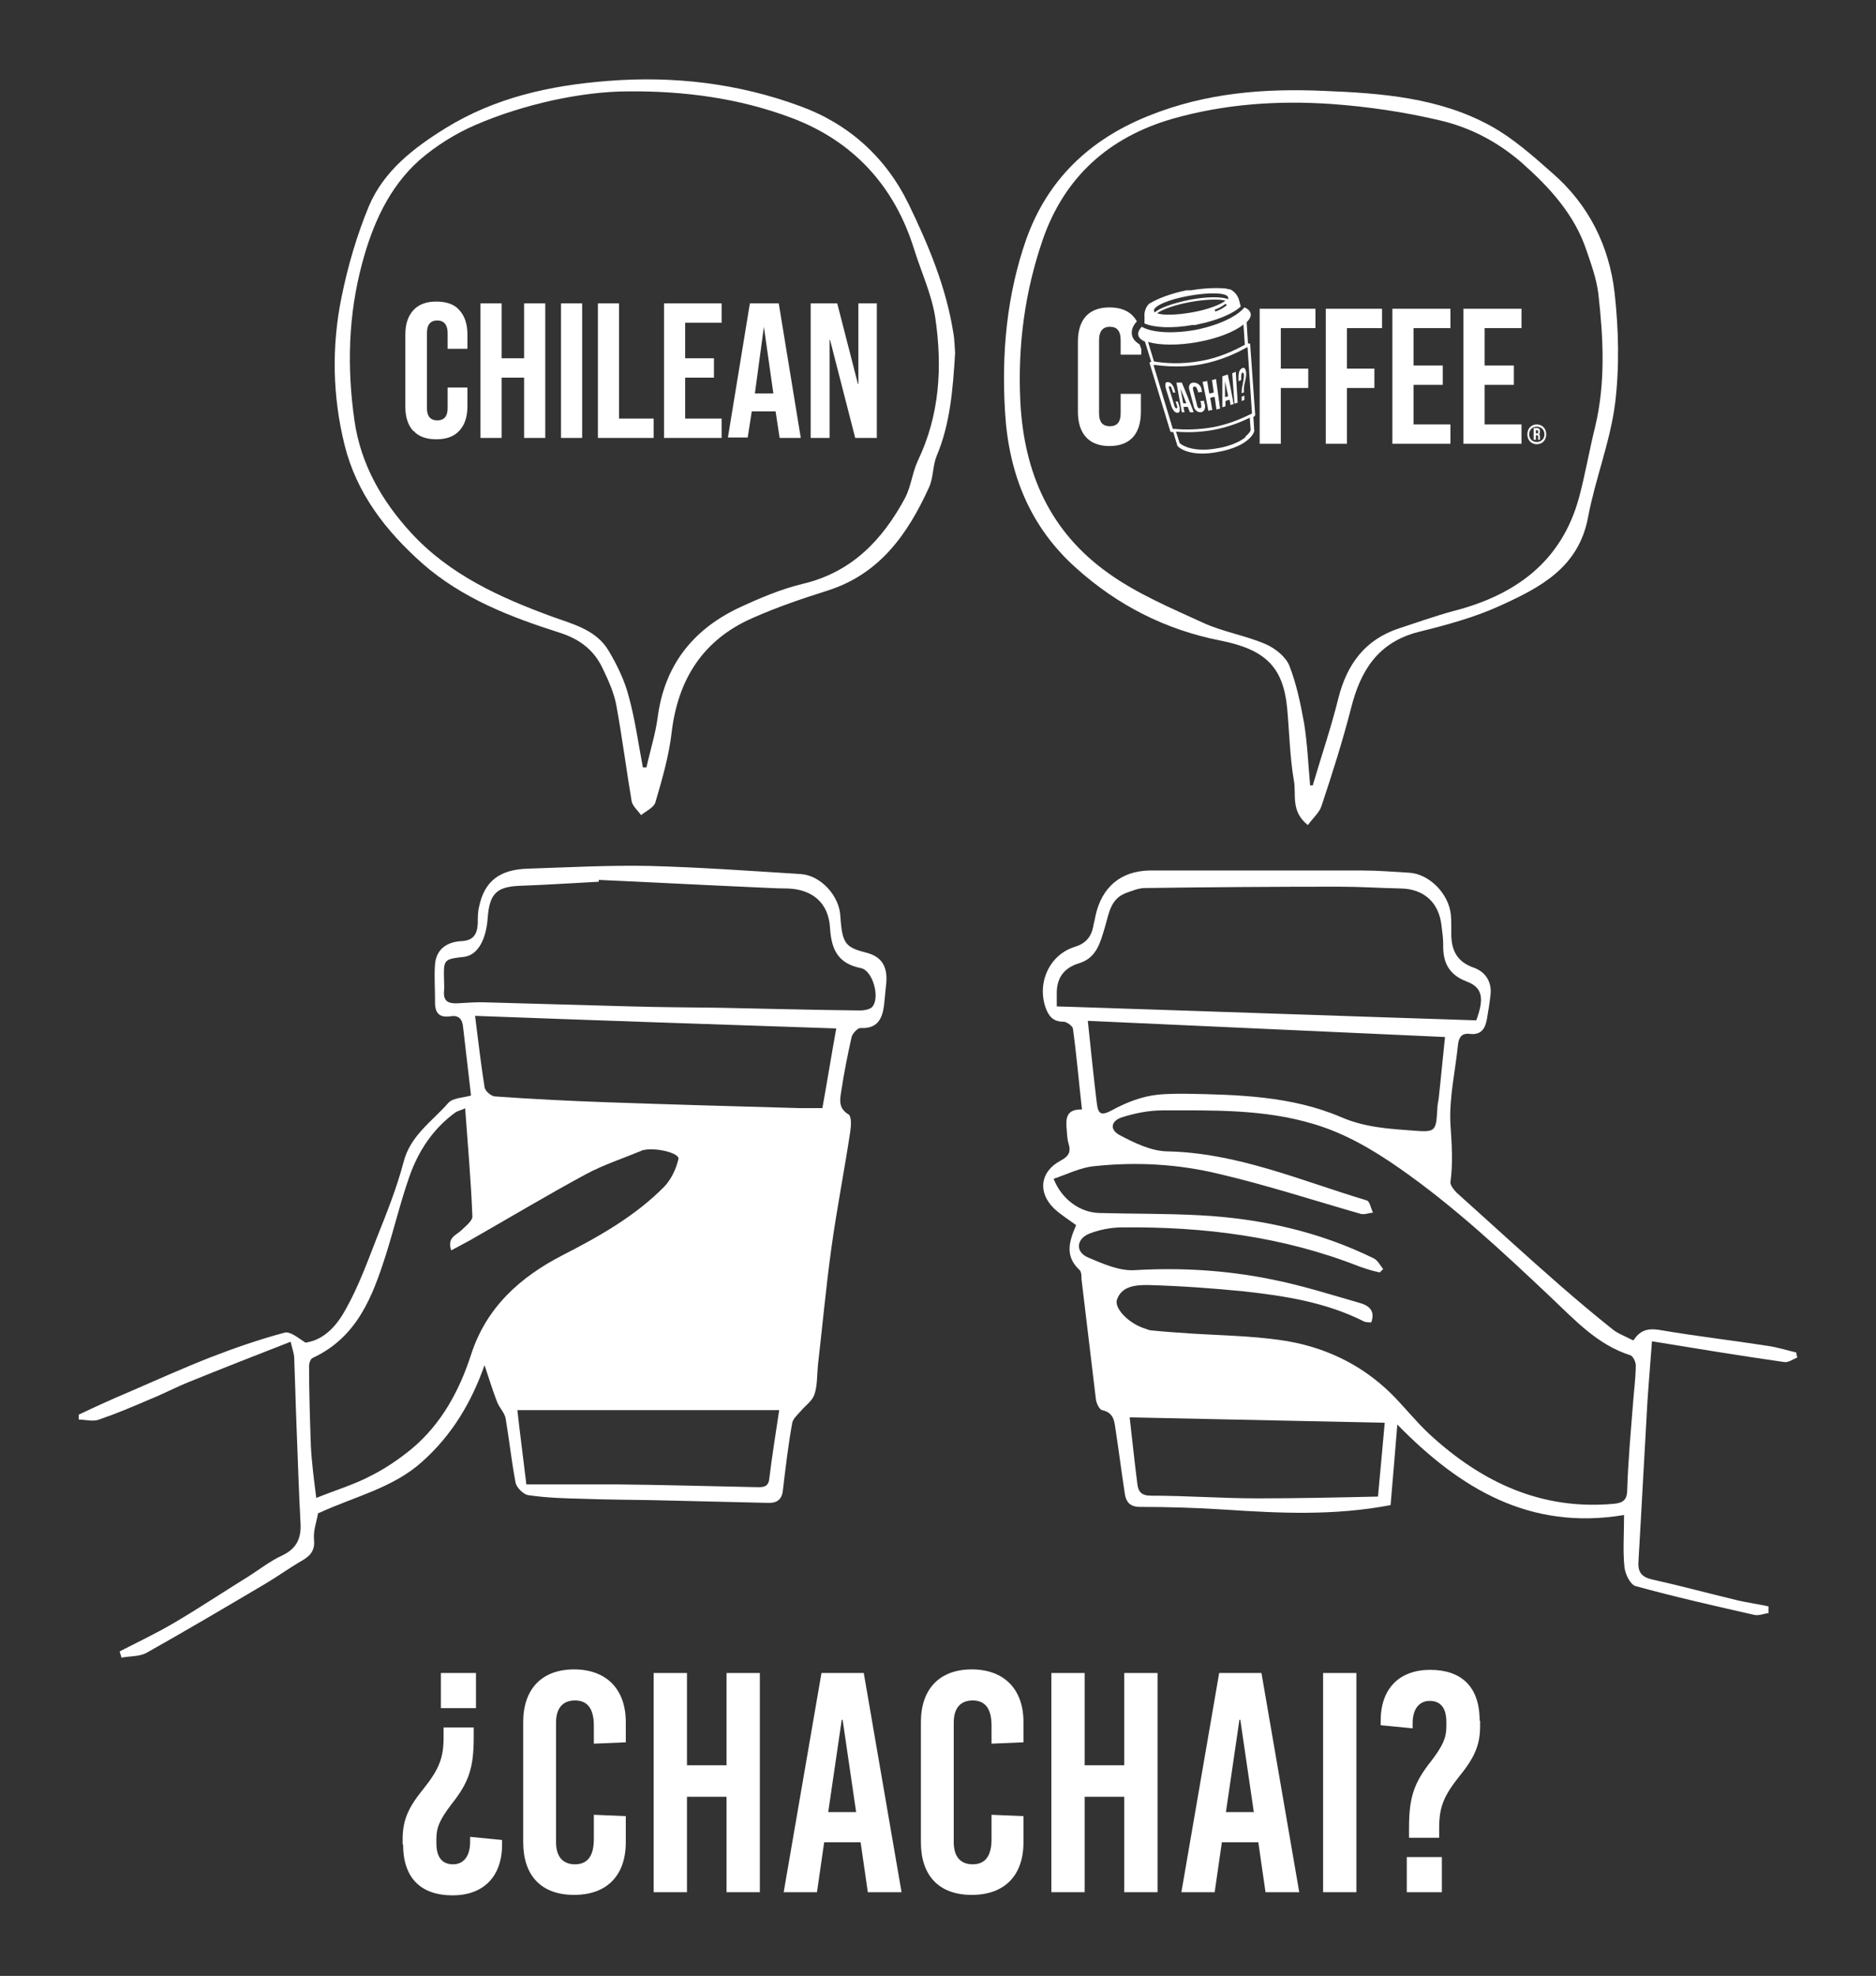 <?xml version="1.0" encoding="UTF-8"?>
<svg id="Capa_1" xmlns="http://www.w3.org/2000/svg" version="1.1" viewBox="0 0 417 439">
  <rect x="0" y="0" width="417" height="439" fill="#333333" stroke="none"/>
  <!-- Generator: Adobe Illustrator 29.8.2, SVG Export Plug-In . SVG Version: 2.1.1 Build 3)  -->
  <defs>
    <style>
      .st0 {
        fill: #fff;
      }
    </style>
  </defs>
  <path class="st0" d="M253.7,78.7v-1.1l-.4-1.1c-1.2-.7-1.6-1.5-1.7-2.2-.1-.7,0-1.7,1.1-2.9-1.1-2-3.1-3.1-6.1-3.1-4.6,0-7,2.7-7,7.6v15.6c0,4.8,2.4,7.6,7,7.6s7-2.7,7-7.6v-4h-4.5v4.3c0,2.1-.9,2.9-2.4,2.9s-2.4-.8-2.4-2.9v-16.2c0-2.1.9-3,2.4-3s2.4.8,2.4,3v3.2h4.5Z"/>
  <path class="st0" d="M341.6,94.3c1.2,0,2.1.9,2.1,2.2s-.9,2.2-2.1,2.2-2.1-.9-2.1-2.2.9-2.2,2.1-2.2M341.6,98.2c1,0,1.7-.7,1.7-1.7s-.7-1.7-1.7-1.7-1.7.7-1.7,1.7.7,1.7,1.7,1.7M341.9,97.8c0,0,0-.1,0-.4v-.3c0-.3,0-.4-.3-.4h-.2v1h-.5v-2.6h.7c.5,0,.7.2.7.7h0c0,.4,0,.6-.3.6.2,0,.3.3.3.6v.3c0,.1,0,.2,0,.4h-.5ZM341.4,95.6v.7h.2c.2,0,.3,0,.3-.3h0c0-.3,0-.4-.2-.4h-.2Z"/>
  <polygon class="st0" points="284.7 81.9 290.8 81.9 290.8 86.2 284.7 86.2 284.7 98.6 280 98.6 280 68.6 292.4 68.6 292.4 72.9 284.7 72.9 284.7 81.9"/>
  <polygon class="st0" points="299.4 81.9 305.5 81.9 305.5 86.2 299.4 86.2 299.4 98.6 294.7 98.6 294.7 68.6 307.2 68.6 307.2 72.9 299.4 72.9 299.4 81.9"/>
  <polygon class="st0" points="314.2 81.2 320.7 81.2 320.7 85.5 314.2 85.5 314.2 94.3 322.4 94.3 322.4 98.6 309.5 98.6 309.5 68.6 322.4 68.6 322.4 72.9 314.2 72.9 314.2 81.2"/>
  <path class="st0" d="M261.8,89.2c.1.4.2.5.3.9.3,1.1.1,1.7-.4,1.6-.8,0-1.2-1.1-1.4-1.7-.4-1.2-.7-2.3-1.1-3.5-.3-1.1-.2-1.7.4-1.6.8,0,1.3,1,1.5,1.7,0,.3.1.4.2.6-.3,0-.4,0-.6,0,0-.3-.1-.4-.2-.7-.1-.5-.3-.7-.5-.7-.2,0-.3.2-.1.6.4,1.2.7,2.4,1.1,3.6.1.5.3.7.5.7.2,0,.3-.2.1-.6-.1-.4-.2-.6-.3-.9.2,0,.4,0,.6,0"/>
  <path class="st0" d="M265.3,91.6c-.3,0-.5,0-.8,0-.2-.5-.3-.7-.5-1.2-.4,0-.6,0-.9,0,0,.5.1.7.2,1.2-.3,0-.4,0-.6,0-.4-2.2-.8-4.4-1.2-6.6.5,0,.7,0,1.2,0,.9,2.2,1.8,4.3,2.6,6.5M263,89.6c.3,0,.4,0,.7,0-.4-1.1-.9-2.2-1.3-3.3.2,1.1.4,2.2.6,3.3"/>
  <path class="st0" d="M267.6,88.9c0,.3.1.5.2.9.2.7,0,1.7-.9,1.8-.9,0-1.5-.7-1.6-1.5-.3-1.1-.6-2.3-.9-3.4-.3-.8,0-1.7.9-1.7.9,0,1.6.6,1.8,1.5,0,.3,0,.4.1.6-.4,0-.5,0-.9.1,0-.3,0-.4-.2-.7-.1-.5-.3-.6-.6-.6-.3,0-.4.2-.3.7.3,1.2.6,2.3.9,3.5.1.5.3.6.6.6.3,0,.4-.2.3-.7,0-.4-.1-.6-.2-.9.3,0,.5,0,.8-.1"/>
  <path class="st0" d="M269.5,91.1c-.3,0-.5,0-.9.2-.4-2.2-.8-4.3-1.3-6.5.4,0,.6,0,1-.2.2.9.3,1.9.5,2.8.4,0,.6-.1,1-.2-.1-.9-.3-1.9-.4-2.8.4,0,.6-.1.9-.2.3,2.2.6,4.4.9,6.6-.3,0-.5.1-.8.2-.1-.9-.3-1.9-.4-2.8-.4,0-.6.1-1,.2.2.9.3,1.9.5,2.8"/>
  <path class="st0" d="M274.2,89.8c-.3,0-.4.1-.7.2,0-.5-.1-.7-.2-1.2-.4.1-.6.2-.9.3,0,.5,0,.8,0,1.2-.3,0-.4.1-.7.2,0-2.3,0-4.6,0-6.9.5-.2.7-.2,1.2-.4.5,2.2.9,4.3,1.3,6.5M272.3,88.2c.3,0,.5-.1.7-.2-.2-1.1-.5-2.2-.7-3.3,0,1.2,0,2.3,0,3.5"/>
  <path class="st0" d="M274,82.9c.3-.1.4-.2.7-.3.1,2.3.3,4.6.4,6.9-.3,0-.4.1-.7.2-.2-2.3-.3-4.5-.5-6.8"/>
  <path class="st0" d="M276,87.5c0-.1,0-.2,0-.4,0-1.2.5-2.4.5-3.7,0-.5-.1-.6-.3-.6-.2,0-.3.3-.3.8,0,.3,0,.5,0,.8-.2.1-.3.2-.6.3,0-.3,0-.4,0-.7,0-.8,0-1.8.8-2.2.5-.3.9.2.9,1.3,0,1.3-.6,2.4-.5,3.7,0,.1,0,.3,0,.4-.2,0-.3.1-.5.2M276.6,87.8c0,.4,0,.6,0,1.1-.2,0-.3.1-.6.2,0-.4,0-.6,0-1,.2,0,.3-.1.6-.2"/>
  <path class="st0" d="M277.9,76.6c0-.1,0-.3-.2-.3,0,0-.2,0-.3,0l-.3-4.7c.7-.7,1-1.3.9-1.9-.1-.6-.6-1.1-1.4-1.4-1.6,2-5.8,4-10.9,5-5.1.9-9.7.6-11.9-.7-.6.6-.9,1.3-.8,1.8.1.6.6,1.1,1.5,1.5l1.4,4.5c0,0-.2,0-.3.1-.1.1-.1.3,0,.4l4.5,14.8c0,.2.2.3.4.3,0,0,.2,0,.3,0l.9,3h0c0,.2,2.5,2.7,9.1,1.4,7.1-1.3,8-4.5,8-4.6h0c0,0-.2-3.2-.2-3.2,0,0,.2,0,.2-.1.1,0,.2-.2.2-.4l-1.1-15.5ZM255.3,76c2.4.7,6.5.8,10.9,0,4.5-.8,8.2-2.3,10.2-3.9l.3,4.5c-2,1.1-5.6,2.9-9.8,3.6-4.3.8-8.2.5-10.4.1l-1.3-4.3ZM276.9,97.1c-1.7,1.4-4.4,2.2-6.3,2.5-3.2.6-5.4.2-6.6-.2-1.1-.4-1.7-.8-1.8-1l-.8-2.5c2.2.2,5.2.2,8.4-.4,3.2-.6,6-1.7,8-2.7l.2,2.7c0,.2-.3.8-1.2,1.5M277.8,92.1c-2,1-4.9,2.2-8.1,2.8-3.3.6-6.4.6-8.5.4-.2,0-.3,0-.5,0l-4.3-14.2c.2,0,.3,0,.5,0,2.3.3,6.1.6,10.3-.2,4.1-.8,7.6-2.4,9.7-3.6.2,0,.3-.2.4-.2l1,14.8c-.1,0-.3.1-.4.2"/>
  <path class="st0" d="M275.8,68.1l-.4-1.5c-.3-1-1-1.8-1.9-2.3,0,0,0,0,0,0-.3,0-.7-.1-1-.2-2.1-.2-4.8-.1-7.8.4,0,0-.2,0-.2,0,0,0-.1,0-.2,0h-.2c0,0-.1,0-.2,0,0,0-.2,0-.2,0-2.9.6-5.5,1.5-7.4,2.5-.3.2-.6.3-.9.5,0,0,0,0,0,0-.7.7-1.1,1.8-1,2.8v1.6c.1,0,.1,0,.1,0,2.1.9,6.1,1.1,10.6.3.2,0,.3,0,.5,0h0c.2,0,.3,0,.5-.1,4.5-.9,8.2-2.5,9.8-4.1h0ZM265,69.4c-3.4.6-6.5.7-7.8.2,1.2-.9,4.1-1.9,7.4-2.5,3.3-.6,6.4-.7,7.8-.3-1.1.9-4,2-7.4,2.6M270.1,69.2c0-.2,0-.3-.1-.4.9-.3,1.6-.7,2.4-1.3.1.1.2.2.3.3-.7.6-1.6,1.1-2.5,1.4M272.8,66.4c-1.4-.5-4.7-.5-8.3.2-3.6.7-6.7,1.8-7.8,2.8-.1-.1-.2-.2-.2-.3-.2-1.1,3.3-2.6,7.9-3.4,4.5-.8,8.4-.7,8.6.4,0,.1,0,.3,0,.4"/>
  <polygon class="st0" points="180.2 67.4 186.1 67.4 190.7 85.3 190.8 85.3 190.8 67.4 194.9 67.4 194.9 97.3 190.1 97.3 184.5 75.5 184.4 75.5 184.4 97.3 180.2 97.3 180.2 67.4"/>
  <g>
    <polygon class="st0" points="330 81.2 336.5 81.2 336.5 85.5 330 85.5 330 94.3 338.2 94.3 338.2 98.6 325.3 98.6 325.3 68.6 338.2 68.6 338.2 72.9 330 72.9 330 81.2"/>
    <path class="st0" d="M363.1,297.8c1.7-2.7,3.8-2.7,6.5-2.2,7.7,1.3,15.5,2.2,23.2,3.4,2.2.3,4.4,1,6.5,1.5,0,.4.1.7.2,1.1-1,.4-2,1.2-3,1-9.8-1.4-19.5-3-29.3-4.6-.3,4.3-.7,8.8-1,13.3-.7,11.9-1.3,23.8-2,35.6-.2,2.6.9,3.6,3.4,4.1,6.3,1.4,12.5,3.1,18.8,4.6,2.2.5,4.5.8,6.7,1.3,0,.5,0,1,0,1.5-1,.1-2.1.6-3.1.4-8.8-2-17.7-4-26.4-6.4-1.2-.3-2.3-2.6-2.5-4.1-.4-3.7-.1-7.5-.1-11.7-21,3.5-36.5-5.9-50.4-20.1-.5,6.2-1,12-1.5,17.9-12.6,2.4-24.7,1.8-36.8,1-6.2-.4-12.5-.6-18.8-.6-2.3,0-3.2-1-3.5-3.1-.7-4.6-1.3-9.3-2-13.9-.3-1.9-.3-3.9-3-4.5-.6-.1-1.3-1.5-1.4-2.4-1.1-8.9-2.1-17.8-3.2-26.7,0-.7,0-1.7-.5-2.1-3.3-3.1-2.2-6.4-.7-9.9-1.6-1.2-3.4-2.3-4.9-3.7-3.7-3.6-3.1-8.2,1.4-10.6,1.9-1,2.4-2,1.8-3.9-.3-1-.3-2.1-.4-3.1-.2-2.3-.2-4.5,3.4-4.4-.7-6.2-1.2-12.1-2-17.9,0-.6-1.4-1.6-2.1-1.6-2.2,0-3.2-1.1-3.9-2.9-2.1-5.6.7-11.9,6.3-13.7,2.4-.7,3.7-2.1,4.2-4.5.1-.8.4-1.6.5-2.4,1.4-6.4,5.6-10,12.1-10.1,15.7,0,31.5,0,47.2,0,3.5,0,7,.3,10.5.5,4.4.3,8.7,4.6,9.2,9.3.1,1.2.1,2.5.1,3.8-.1,3.8,1,6.6,5,8,2.6.9,4.1,3.2,3.7,6.2-.2,1.8-.5,3.5-.8,5.3-.4,2.1-1.3,3.5-3.8,3.2-1.6-.2-2.4.6-2.6,2.3-.6,5.9-2,11.9-1.7,17.7.3,4.4.6,8.7,0,13,0,.7.8,1.7,1.4,2.3,7.7,6.9,15.3,13.9,23.1,20.7,3.8,3.3,7.6,6.5,11.5,9.6,1.2,1,2.7,1.5,4.2,2.3M307.5,281.9c-.3.3-.5.5-.8.8-.9-.2-1.8-.4-2.7-.7-.6-.2-1.2-.4-1.8-.6-17-6.7-34.7-8.9-52.8-8.7-2.4,0-5,.5-7.3,1.4-2.9,1.2-3.1,4.1-.2,5.3,3.3,1.4,6.9,3,10.3,2.8,10.2-.6,20.3,0,30.2,2,6.7,1.3,13.3,3.4,19.9,5.3,1.8.5,3.5,1.6,2.5,4.3-.6,0-1.3,0-1.8-.3-8.4-4.2-17.5-5.6-26.6-6.6-7-.7-14.1-1.2-21.2-1.4-2.5,0-5.8.1-6.9,3.2-.7,1.9,2.4,5.1,5.7,6.3.7.2,1.4.6,2.1.6,3,.3,6,.5,9,.7,6.4.4,12.9.5,19.3,1.4,9.5,1.3,18,5.2,24.9,12,2.9,2.9,5.4,6.1,8.4,8.9,11.6,10.7,24.9,17,41.1,15.5,1.9-.2,2.9-.8,2.9-3.1.2-6.4.8-12.9,1.3-19.3.2-2.8.6-5.6.6-8.4,0-.7-.6-2-1.2-2.2-7.3-2.3-12.3-7.8-17.6-12.8-10.8-10.2-21.6-20.3-33.8-28.8-5.9-4.1-12-7.7-19.1-9.8-11-3.3-22.3-3-33.5-3-3,0-6,.6-8.9,1.5-2.6.8-2.9,2.8-.6,4,3.2,1.7,6.9,3.5,10.4,3.6,15.7.3,29.8,6.5,44.5,10.9.7.2.9,1.8,1.4,2.7-.9.1-1.9.5-2.7.3-10.5-3-20.9-6.4-31.6-8.9-9.1-2.2-18.4-2.7-27.7-1.7-3.1.3-6,1.8-9,2.8,1.8,4.6,5.9,7.5,10.2,7.6,7.4.2,14.8.1,22.2.5,13.5.7,26.6,3.6,38.8,9.6.8.4,1.4,1.5,2,2.3M328.1,226.8c1.9-5,1.4-7.4-2-8.7-4-1.5-5.4-4.2-5.3-8.2,0-1.4-.2-2.9-.4-4.4-.6-5-3.9-8-9-8.1-4.6-.1-9.2-.4-13.7-.4-14.4,0-28.8.1-43.2.3-1.4,0-2.8.6-4.2,1.1-3.5,1.3-3.8,4.6-4.7,7.6-1,3.3-1.8,6.8-5.7,8q-5,1.5-5,6.6c0,1.1,0,2.2,0,3,31.2,1,62.2,2.1,93.3,3.1M241.8,226.8c.7,6.7,1.3,12.5,2,18.3.3,2.6,1.1,2.8,3.5,1.5,2.4-1.3,5-2.4,7.7-3,2.7-.6,5.6-.6,8.4-.6,11.8.2,23.7.5,34.7,5.2,5.3,2.3,10.7,2.6,16.1,3,5,.4,5,.1,5.3-5,0-.7.2-1.4.3-2.2.5-4.5.9-9,1.4-13.6-26.6-1.2-52.9-2.4-79.5-3.6M251.1,314.9c.6,5.2,1.1,10,1.7,14.7.2,1.8.9,2.7,3,2.7,7.9,0,15.8.6,23.8.6,8.9,0,17.9-.2,26.7-.4.5-5.6,1-10.6,1.5-16.4-19-.4-37.7-.8-56.7-1.2"/>
    <path class="st0" d="M290.7,183.3c-3.9-3.1-2.5-6.8-3.1-9.9-.9-5.3-1-10.8-1.5-16.2-.9-8.9-4.7-12.9-14.9-14.9-12.2-2.4-22.9-7.9-32-16.1-10.2-9.1-15-20.9-15.8-34.7-.8-13.1.4-26,4.7-38.3,4.7-13.2,14-22.2,27.3-27.5,12.7-5.1,25.7-6.1,39-5.5,12.7.5,25.6,1.5,37,7.8,4.9,2.7,9.3,6.6,13.6,10.4,8.1,7,12.7,16.2,13.9,26.7.9,8.1,1.1,16.5.1,24.6-1.1,8.5-4.4,16.7-6,25.2-2.1,11.3-10.8,15.7-19.6,19.7-5.7,2.6-12,4.3-18.1,5.8-9,2.3-12.9,8.6-15,17-1.9,7.4-4.2,14.6-6.6,21.8-.5,1.4-1.8,2.5-2.9,4M291.2,174.5h.6c1.9-6.5,4.1-12.9,5.7-19.4,1.9-7.5,5.9-13,13.5-15.5,4-1.3,7.9-2.7,11.9-3.8,13.8-3.5,24.2-10.9,28.1-25.3,1.4-5.2,2.3-10.6,3.6-15.8,2.3-9.7,1.8-19.5.7-29.3-.4-3.4-1.6-6.7-2.7-9.9-2.7-8-8.3-14-14.4-19.4-5.2-4.5-11.2-7.7-17.9-9.3-8-1.9-16.1-3.1-24.4-3.7-12-.8-23.7,0-35.3,3.3-14.2,4.1-24,13-28.8,26.8-4,11.6-5.6,23.5-5,36,.8,15.9,6.6,28.9,19.5,38.1,6.4,4.6,14,7.8,21.2,11.1,4.4,2,9.4,2.8,13.8,4.7,2.1.9,4.5,2.8,5.3,4.8,1.6,4.1,2.5,8.5,3.3,12.9.7,4.5.9,9,1.3,13.5"/>
  </g>
  <g>
    <path class="st0" d="M91.9,95.8c-1.2-1.3-1.8-3.1-1.8-5.4v-16.1c0-2.3.6-4.1,1.8-5.4,1.2-1.3,2.9-1.9,5.1-1.9s4,.6,5.1,1.9c1.2,1.3,1.8,3.1,1.8,5.4v3.2h-4.4v-3.5c0-1.8-.8-2.8-2.3-2.8s-2.3.9-2.3,2.8v16.7c0,1.8.8,2.7,2.3,2.7s2.3-.9,2.3-2.7v-4.6h4.4v4.2c0,2.3-.6,4.1-1.8,5.4-1.2,1.3-2.9,1.9-5.1,1.9s-4-.6-5.1-1.9"/>
    <polygon class="st0" points="106.8 67.4 111.5 67.4 111.5 79.6 116.5 79.6 116.5 67.4 121.2 67.4 121.2 97.3 116.5 97.3 116.5 83.9 111.5 83.9 111.5 97.3 106.8 97.3 106.8 67.4"/>
    <rect class="st0" x="124.7" y="67.4" width="4.7" height="29.9"/>
    <polygon class="st0" points="132.9 67.4 137.6 67.4 137.6 93 145.3 93 145.3 97.3 132.9 97.3 132.9 67.4"/>
    <polygon class="st0" points="147.6 67.4 160.4 67.4 160.4 71.7 152.3 71.7 152.3 79.6 158.7 79.6 158.7 83.9 152.3 83.9 152.3 93 160.4 93 160.4 97.3 147.6 97.3 147.6 67.4"/>
    <path class="st0" d="M166.7,67.4h6.4l4.9,29.9h-4.7l-.9-5.9h0c0,0-5.3,0-5.3,0l-.9,5.8h-4.4l4.9-29.9ZM171.9,87.4l-2.1-14.8h0l-2,14.8h4.2Z"/>
    <path class="st0" d="M70.7,336.2c-.3,1.8-1.1,3.9-.9,5.9.3,2.8-1.3,3.9-3.3,5-2.5,1.5-4.9,3.2-7.4,4.7-8.8,5.2-17.6,10.4-26.5,15.4-1.6.9-3.7.7-5.6,1.1-.1-.5-.3-.9-.4-1.4,4.1-2.1,8.3-4.1,12.2-6.4,5.6-3.3,11-6.9,16.5-10.3,2.5-1.6,4.8-3.4,7.4-4.6,3.2-1.5,4.3-3.8,4.1-7.2-.4-7.3-.6-14.6-.9-21.9-.2-4.9-.3-9.8-.5-14.7,0-1-.4-2-.8-3.7-7.7,3-15.1,5.9-22.5,8.9-3,1.2-5.8,2.7-8.8,3.9-3.7,1.6-7.5,3.2-11.3,4.5-1.3.5-3,0-4.5,0v-1.1c3.6-1.7,7.3-3.4,11.1-5,6-2.6,12-5.3,18.1-7.7,5.4-2.1,10.9-4,16.5-5.5,1.3-.4,3.1,1.2,4.7,2.2,4.3-.6,7.1-4,9-7.5,2.8-5,4.8-10.5,6.9-15.9,2.2-5.5,4.4-11,5.9-16.7,1.5-5.9,6.3-9,9.9-13.1,1-1.2,3.4-1.2,5.1-1.7-.6-5.2-1.2-10.3-1.8-15.5-.2-1.6-1.1-2.4-2.8-2.1-2.7.4-3.5-1-3.4-3.5,0-2.7-.2-5.4,0-8.1.3-3.3,2.6-4.9,5.8-5.1,2.7-.1,3.6-1.5,3.7-4,0-1.3,0-2.5.3-3.7,1.2-5.6,4.5-8.2,10.8-8.4,9.1-.3,18.2-.8,27.3-.6,11.1.3,22.3,1.1,33.4,1.8,4.5.3,8.6,4.9,8.8,9.4.4,6.2,1.2,6.9,5.9,8.1,3.4.9,4.6,3.2,4.3,6.7-.2,1.7-.3,3.3-.5,5-.4,3-1.5,5.2-5.2,5-.7,0-1.8,1.2-2,2-.9,4-1.7,8-2.3,12-.3,1.9-.7,3.8,1.6,5.2.7.4.6,2.5.4,3.8-1.3,8.6-3,17.2-4.2,25.9-1.2,8.7-2,17.4-3,26.1-.2,2.2-.1,4.5-.8,6.5-.5,1.4-2,2.4-3,3.6-.7.8-1.7,1.7-1.9,2.6-.9,5-1.5,10.1-2.1,15.2-.3,2.2-1.7,2.7-3.5,2.6-8.5-.2-16.9-.4-25.4-.6-5.1-.1-10.2-.1-15.4-.3-4.1-.1-8.1-.2-12.2-.8-1.1-.1-2.7-1.7-2.9-2.8-.9-4.7-1.4-9.5-2.2-14.2-.2-1.3-1.4-2.4-1.9-3.7-1-2.6-1.8-5.2-2.8-8.2-2.9,8.3-7.3,15.6-13.8,21.4-6.5,5.9-15.1,7.8-22.9,11.4M103.5,246.2c-1.1.5-1.7.6-2.2.9-5,3.6-8.3,8.6-10.3,14.3-2,5.7-3.4,11.6-5.2,17.3-3,9.4-6.4,18.4-16.3,23-.5.2-.8,1.2-.8,1.8,0,5.9.2,11.9.4,17.8.2,3.8.7,7.5,1.2,11.5,4.5-1.8,8.5-3,12.1-4.9,3.2-1.6,6.3-3.7,9.1-6,6.6-5.5,10.6-12.9,13.2-20.9,3.4-10.6,11-17.3,20.3-22.1,8.2-4.2,16.2-8.7,22.7-15.3,1.5-1.6,2.6-3.9,3.1-6.1.3-1.3-4.9-2.6-7.7-2-.2,0-.4.1-.6.2-4.1,1.7-8.4,3.1-12.3,5.2-8.7,4.7-17.2,9.8-25.8,14.7-1.3.7-2.6,1.4-4.1,2.2-1-2.9,1.2-3.4,2.3-4.5.9-.9,2.5-2.1,2.4-3.1-.3-7.8-1-15.6-1.6-23.9M133.1,195.5c0,.1,0,.3,0,.4-5.8.3-11.7.7-17.5.9-5.3.2-6.8,1.8-7.2,7.2-.3,4.2-1.9,8.2-5.3,8.6-4.5.5-4.5.6-4.4,5.1,0,.8.1,1.7,0,2.5-.2,2.4,1.1,2.8,3.1,2.7,2.1-.1,4.2-.3,6.2-.2,10.7.3,21.5.6,32.2.9,6.6.2,13.1.2,19.7.3,10.4.2,20.9.5,31.3.6.9,0,2-.2,2.6-.7,1.9-1.9.3-8.1-2.4-8.7-5.1-1-6.6-4.1-6.9-8.9-.3-5.6-3.9-8.6-9.4-8.8-2.7,0-5.4-.2-8.1-.3-11.3-.5-22.5-1.1-33.8-1.6M186.1,228.5c-27.1-.9-53.6-1.8-80.5-2.8.7,5.6,1.3,10.7,2.1,15.8.1.9,1.5,2.1,2.4,2.1,8.3.6,16.6,1,24.9,1.3,14.3.5,28.5.9,42.8,1.3,1.7,0,3.5,0,5,0,1.1-6.1,2-11.7,3.1-17.8M173.1,313.3h-58.1c.6,5.4,1.3,10.6,2,16.5,7.1,0,13.7,0,20.4,0,10.1.1,20.2.4,30.4.6,1.4,0,3,.3,3.2-1.9.6-4.9,1.4-9.9,2.2-15.2"/>
    <path class="st0" d="M212.3,78.5c-.5,8.1-1.1,15.7-4.1,22.8-.9,2.2-.7,4.8-1.7,7-4.7,10.3-10.9,19.2-22.5,22.9-5.7,1.8-11.3,3.7-16.7,6.1-11,4.8-16.6,13.6-18,25.4-.6,5.2-2.1,10.4-3.6,15.5-.3,1.2-2.1,2-3.2,2.9-.7-1-1.9-2-2.1-3.1-1.2-7.1-2.1-14.2-3.4-21.3-.5-2.7-1.7-5.4-2.9-7.9-1.9-4.2-5-6.7-9.6-8.2-11-3.5-21.7-7.6-30.6-15.4-8.1-7.2-14.6-15.5-17.3-26.3-2.7-10.9-2.9-21.9-.7-32.8,1.4-6.9,3.4-13.8,6.1-20.3,3.3-7.8,9.9-12.9,17-17.3,11-6.8,23.2-9.5,35.9-10.5,14.7-1.2,29.2.5,43,5.6,10.7,3.9,19,11.3,24.1,21.8,4.4,9.1,8.3,18.4,9.9,28.5.3,1.6.3,3.3.4,4.5M143,170.5c.2,0,.5,0,.7,0,.8-3.7,2-7.4,2.5-11.2,1.5-11.3,7.6-19.2,17.7-24.1,4.7-2.2,9.6-4.3,14.6-5.5,10.9-2.6,17.7-9.8,22.7-19.1,1.3-2.5,1.6-5.6,2.8-8.2,4.9-10.2,5.5-20.9,3.9-31.8-.8-5.2-3.1-10.1-4.7-15.2-4.4-14.2-13.7-24.2-27.5-29.3-11.5-4.3-23.7-5.9-35.9-5.8-5.7,0-11.4.8-17,2-5.8,1.3-11.7,3.1-17.2,5.5-4.4,1.9-8.7,4.6-12.4,7.8-6.8,6.1-10.4,14.3-12.7,22.9-3.1,11.5-3.4,23.2-1.7,35,1.4,9.7,6.1,17.8,12.5,24.8,8.6,9.4,19.9,14.5,31.7,18.8,4.5,1.6,9.6,2.9,12.3,7.5,1.9,3.2,3.6,6.7,4.5,10.3,1.4,5.1,2.1,10.4,3.1,15.6"/>
  </g>
  <g>
    <path class="st0" d="M89.5,409.8v-1.1c0-4,1-6.8,4.5-11.1,3.6-4.5,4.6-7,4.6-11.6v-2.2h6.7v2.2c0,6.8-1.1,10-4.9,14.8-2.6,3.4-3.4,5.2-3.4,7.7v1c0,3.4,1.5,4.7,3.7,4.7s3.8-1.6,3.8-5v-1.1l7.1.7v1c0,7.2-4.2,11.3-11,11.3s-11-3.6-11-11.3ZM98,371.7h7.8v7.8h-7.8v-7.8Z"/>
    <path class="st0" d="M139.1,382.7v4.4l-7.1.3v-4c0-3.9-1.5-5.6-4.2-5.6s-4.2,1.7-4.2,4.9v26.6c0,3.2,1.5,4.9,4.2,4.9s4.2-1.7,4.2-5.6v-5.4l7.1.3v5.8c0,7.4-4.2,11.7-11.5,11.7s-11.3-4.3-11.3-11.7v-26.7c0-7.4,4.2-11.7,11.3-11.7s11.5,4.3,11.5,11.7Z"/>
    <path class="st0" d="M168.9,420.4h-7.4v-21.2h-8.8v21.2h-7.4v-48.7h7.4v20.5h8.8v-20.5h7.4v48.7Z"/>
    <path class="st0" d="M200.4,420.4h-7.5l-1.6-11.1h-8.1l-1.6,11.1h-7.4l8.4-48.7h9.4l8.4,48.7ZM187.1,382.1l-3,20.5h6.2l-3-20.5h-.2Z"/>
    <path class="st0" d="M227.5,382.7v4.4l-7.1.3v-4c0-3.9-1.5-5.6-4.2-5.6s-4.2,1.7-4.2,4.9v26.6c0,3.2,1.5,4.9,4.2,4.9s4.2-1.7,4.2-5.6v-5.4l7.1.3v5.8c0,7.4-4.2,11.7-11.5,11.7s-11.3-4.3-11.3-11.7v-26.7c0-7.4,4.2-11.7,11.3-11.7s11.5,4.3,11.5,11.7Z"/>
    <path class="st0" d="M257.3,420.4h-7.4v-21.2h-8.8v21.2h-7.4v-48.7h7.4v20.5h8.8v-20.5h7.4v48.7Z"/>
    <path class="st0" d="M288.8,420.4h-7.5l-1.6-11.1h-8.1l-1.6,11.1h-7.4l8.4-48.7h9.4l8.4,48.7ZM275.5,382.1l-3,20.5h6.2l-3-20.5h-.2Z"/>
    <path class="st0" d="M301.5,420.4h-7.4v-48.7h7.4v48.7Z"/>
    <path class="st0" d="M329,382.3v1.1c0,4-1,6.8-4.5,11.1-3.6,4.5-4.6,7-4.6,11.6v2.2h-6.7v-2.2c0-6.8,1.1-10,4.9-14.8,2.6-3.4,3.4-5.2,3.4-7.7v-1c0-3.4-1.5-4.7-3.7-4.7s-3.8,1.6-3.8,5v1.1l-7.1-.7v-1c0-7.2,4.2-11.3,11-11.3s11,3.6,11,11.3ZM320.5,420.4h-7.8v-7.8h7.8v7.8Z"/>
  </g>
</svg>